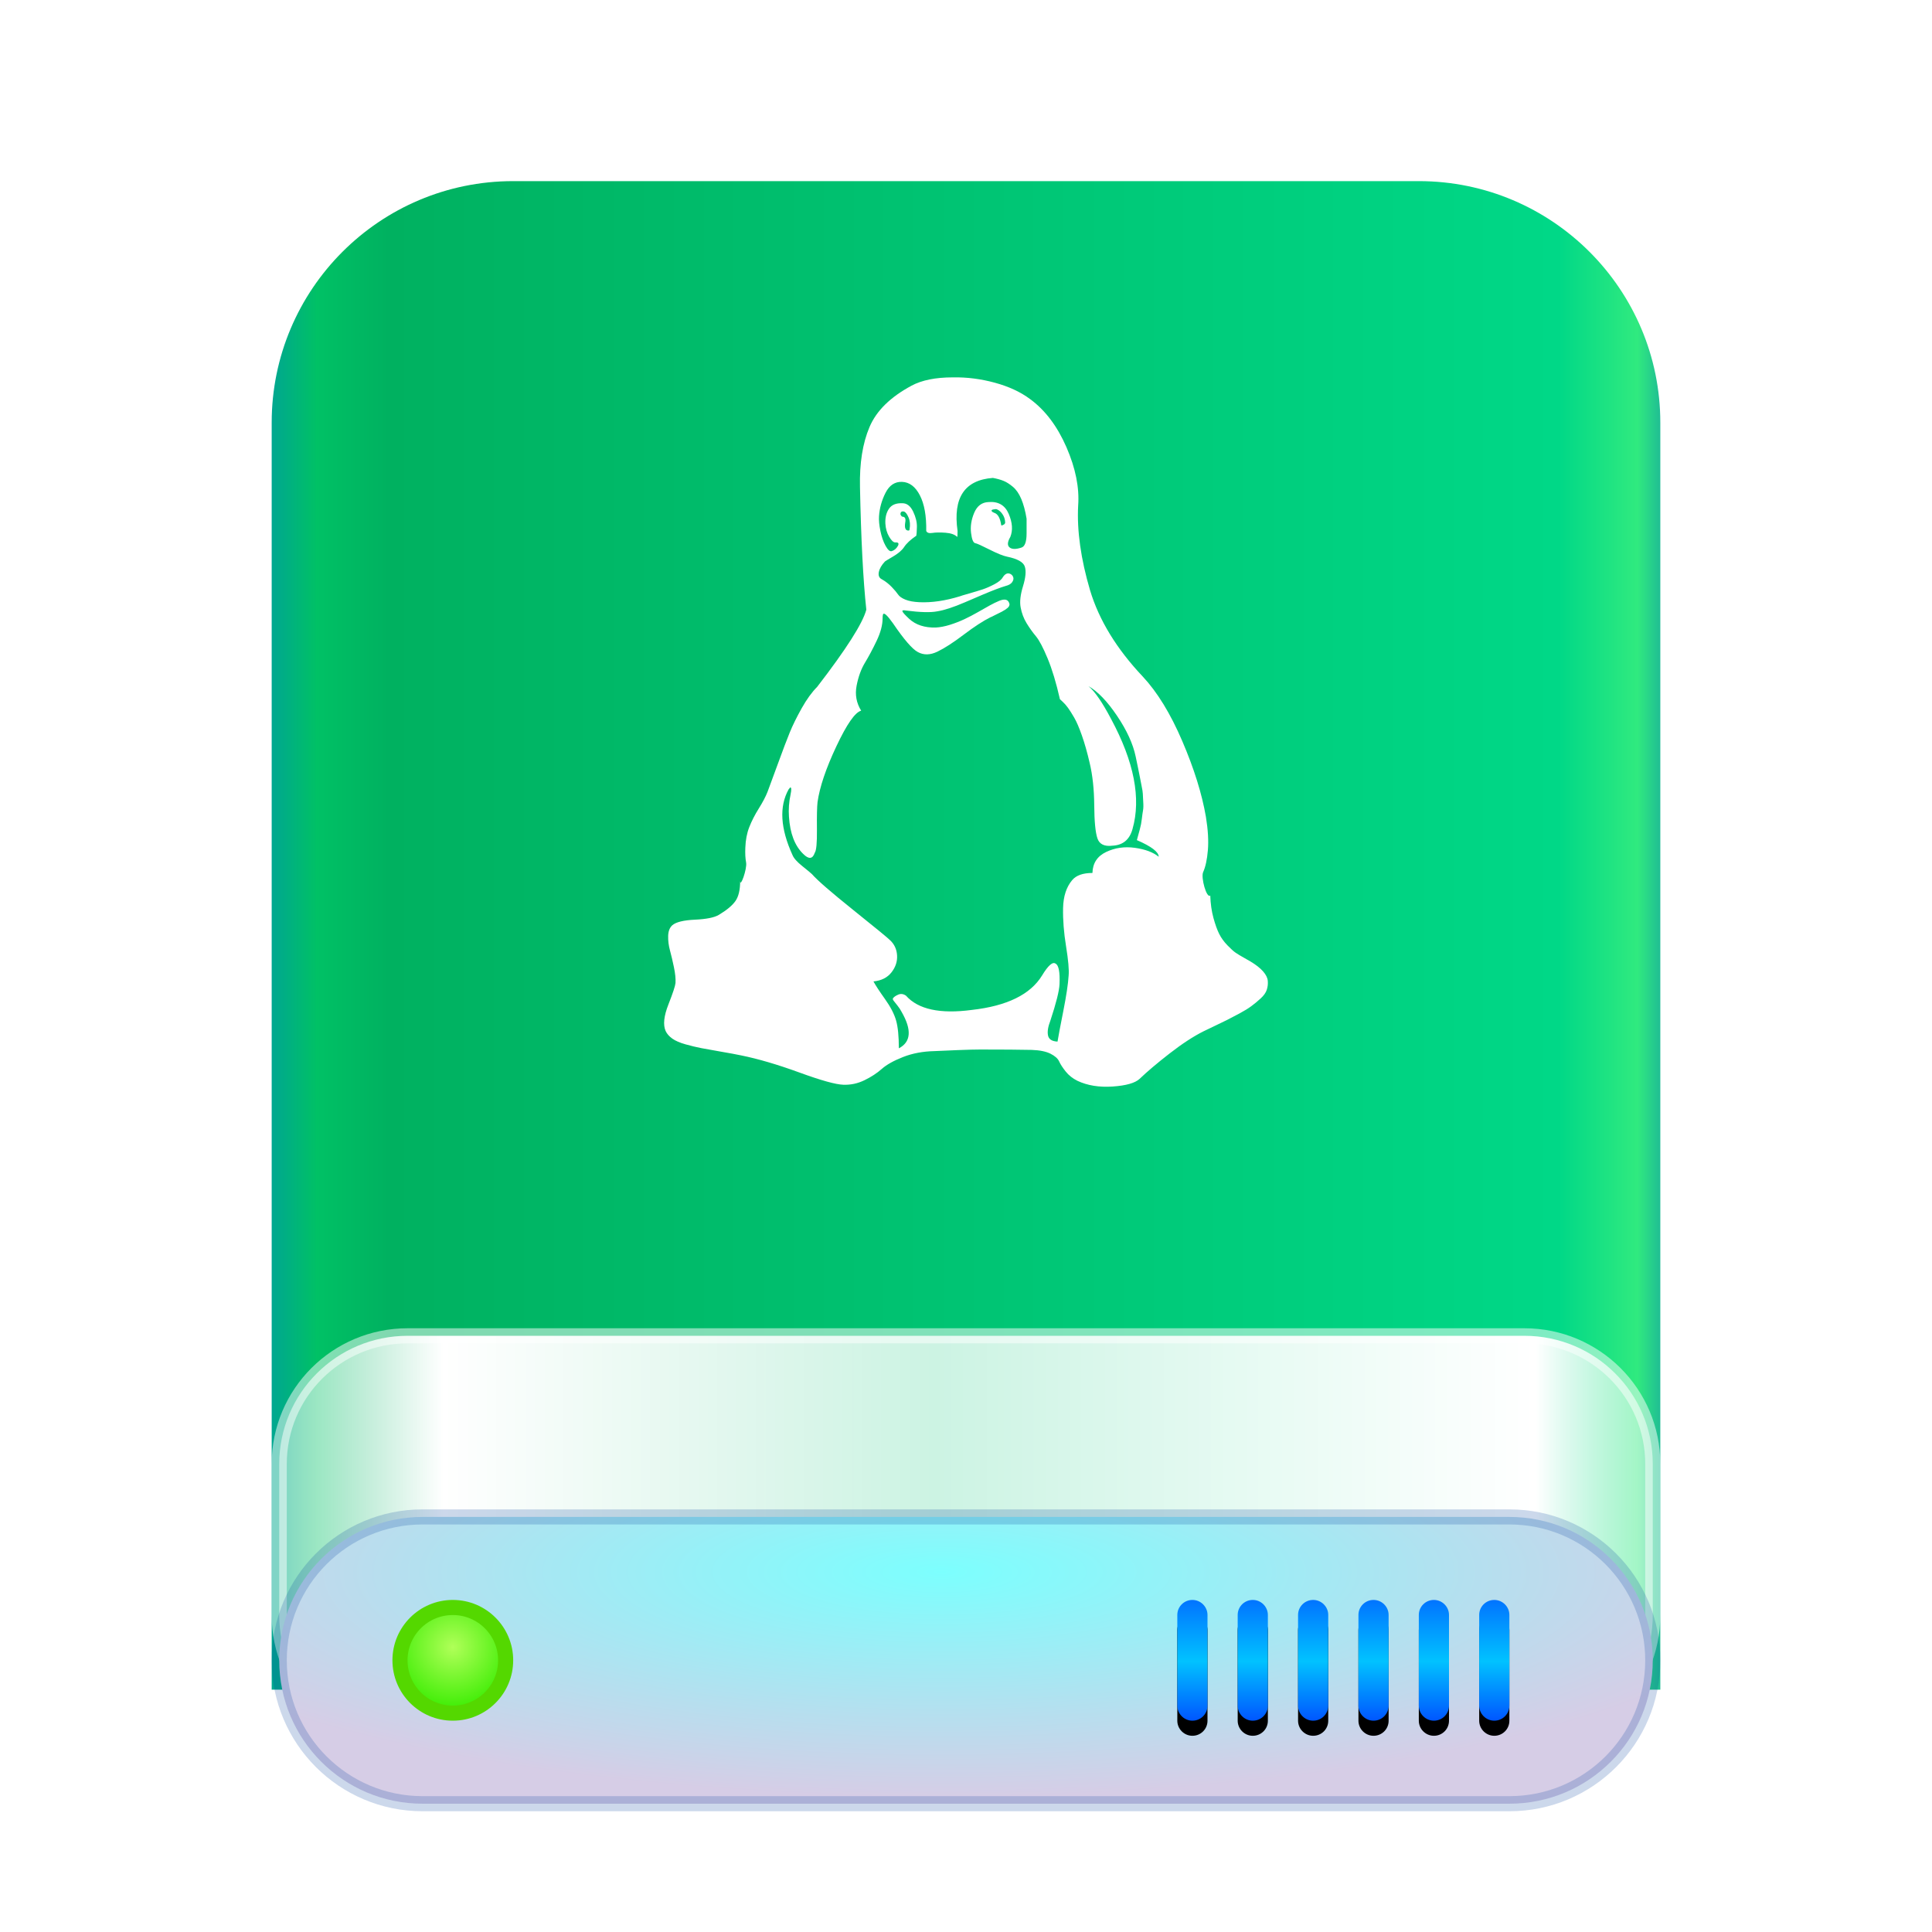 <svg xmlns="http://www.w3.org/2000/svg" xmlns:xlink="http://www.w3.org/1999/xlink" width="128" height="128" viewBox="0 0 128 128">
  <defs>
    <filter id="drive-harddisk-linux-128px-a" width="134.8%" height="129.6%" x="-17.4%" y="-14.8%" filterUnits="objectBoundingBox">
      <feOffset dy="2" in="SourceAlpha" result="shadowOffsetOuter1"/>
      <feGaussianBlur in="shadowOffsetOuter1" result="shadowBlurOuter1" stdDeviation="3"/>
      <feComposite in="shadowBlurOuter1" in2="SourceAlpha" operator="out" result="shadowBlurOuter1"/>
      <feColorMatrix in="shadowBlurOuter1" result="shadowMatrixOuter1" values="0 0 0 0 0   0 0 0 0 0   0 0 0 0 0  0 0 0 0.2 0"/>
      <feMerge>
        <feMergeNode in="shadowMatrixOuter1"/>
        <feMergeNode in="SourceGraphic"/>
      </feMerge>
    </filter>
    <linearGradient id="drive-harddisk-linux-128px-b" x1="102.549%" x2="-2.652%" y1="57.682%" y2="57.682%">
      <stop offset="0%" stop-color="#0067BC"/>
      <stop offset="4.571%" stop-color="#30EA7F"/>
      <stop offset="9.931%" stop-color="#00D887"/>
      <stop offset="88.945%" stop-color="#00B160"/>
      <stop offset="93.793%" stop-color="#00C165"/>
      <stop offset="100%" stop-color="#008CBD"/>
    </linearGradient>
    <linearGradient id="drive-harddisk-linux-128px-c" x1="100%" x2="0%" y1="56.43%" y2="56.43%">
      <stop offset="0%" stop-color="#FFF" stop-opacity=".5"/>
      <stop offset="8.389%" stop-color="#FFF"/>
      <stop offset="52.356%" stop-color="#FFF" stop-opacity=".8"/>
      <stop offset="88.168%" stop-color="#FFF"/>
      <stop offset="100%" stop-color="#FFF" stop-opacity=".5"/>
    </linearGradient>
    <radialGradient id="drive-harddisk-linux-128px-d" cx="48.239%" cy="19.103%" r="78.654%" fx="48.239%" fy="19.103%" gradientTransform="matrix(0 1 -.778 0 .631 -.291)">
      <stop offset="0%" stop-color="#7CFFFE"/>
      <stop offset="100%" stop-color="#D6CDE6"/>
    </radialGradient>
    <linearGradient id="drive-harddisk-linux-128px-g" x1="50%" x2="50%" y1="0%" y2="100%">
      <stop offset="0%" stop-color="#0174FF"/>
      <stop offset="50.85%" stop-color="#01C2FF"/>
      <stop offset="100%" stop-color="#0056FF"/>
    </linearGradient>
    <path id="drive-harddisk-linux-128px-f" d="M60,94.997 C60,94.446 60.444,94 61,94 C61.552,94 62,94.453 62,94.997 L62,101.003 C62,101.554 61.556,102 61,102 C60.448,102 60,101.547 60,101.003 L60,94.997 Z M64,94.997 C64,94.446 64.444,94 65,94 C65.552,94 66,94.453 66,94.997 L66,101.003 C66,101.554 65.556,102 65,102 C64.448,102 64,101.547 64,101.003 L64,94.997 Z M68,94.997 C68,94.446 68.444,94 69,94 C69.552,94 70,94.453 70,94.997 L70,101.003 C70,101.554 69.556,102 69,102 C68.448,102 68,101.547 68,101.003 L68,94.997 Z M72,94.997 C72,94.446 72.444,94 73,94 C73.552,94 74,94.453 74,94.997 L74,101.003 C74,101.554 73.556,102 73,102 C72.448,102 72,101.547 72,101.003 L72,94.997 Z M76,94.997 C76,94.446 76.444,94 77,94 C77.552,94 78,94.453 78,94.997 L78,101.003 C78,101.554 77.556,102 77,102 C76.448,102 76,101.547 76,101.003 L76,94.997 Z M80,94.997 C80,94.446 80.444,94 81,94 C81.552,94 82,94.453 82,94.997 L82,101.003 C82,101.554 81.556,102 81,102 C80.448,102 80,101.547 80,101.003 L80,94.997 Z"/>
    <filter id="drive-harddisk-linux-128px-e" width="104.5%" height="125%" x="-2.3%" y="-6.2%" filterUnits="objectBoundingBox">
      <feOffset dy="1" in="SourceAlpha" result="shadowOffsetOuter1"/>
      <feColorMatrix in="shadowOffsetOuter1" values="0 0 0 0 1   0 0 0 0 1   0 0 0 0 1  0 0 0 0.3 0"/>
    </filter>
    <radialGradient id="drive-harddisk-linux-128px-h" cx="50%" cy="37.643%" r="62.357%" fx="50%" fy="37.643%">
      <stop offset="0%" stop-color="#B0FF58"/>
      <stop offset="100%" stop-color="#37EC00"/>
    </radialGradient>
  </defs>
  <g fill="none" fill-rule="evenodd">
    <g filter="url(#drive-harddisk-linux-128px-a)" transform="translate(18 10)">
      <path fill="url(#drive-harddisk-linux-128px-b)" d="M-3.48450158e-10,16.002 C-3.48450158e-10,7.164 7.162,4.06657819e-10 15.999,4.06657819e-10 L76.001,4.06657819e-10 C84.837,4.06657819e-10 92,7.168 92,16.002 L92,99.944 L-3.48450158e-10,99.944 L-3.48450158e-10,16.002 Z"/>
      <path fill="url(#drive-harddisk-linux-128px-c)" stroke="#FFF" stroke-opacity=".5" d="M0.5,84.994 L0.5,95.006 C0.5,99.697 4.31,103.5 9.01,103.5 L82.99,103.5 C87.695,103.5 91.5,99.699 91.5,95.006 L91.5,84.994 C91.5,80.303 87.69,76.5 82.99,76.5 L9.01,76.5 C4.305,76.5 0.5,80.301 0.5,84.994 Z"/>
      <path fill="url(#drive-harddisk-linux-128px-d)" stroke="#003D9C" stroke-opacity=".2" d="M0.5,98 C0.5,103.248 4.752,107.5 9.999,107.5 L82.001,107.5 C87.253,107.5 91.5,103.25 91.5,98 C91.5,92.752 87.248,88.5 82.001,88.5 L9.999,88.5 C4.747,88.5 0.5,92.75 0.5,98 Z"/>
      <use fill="#000" filter="url(#drive-harddisk-linux-128px-e)" xlink:href="#drive-harddisk-linux-128px-f"/>
      <use fill="url(#drive-harddisk-linux-128px-g)" xlink:href="#drive-harddisk-linux-128px-f"/>
      <path fill="url(#drive-harddisk-linux-128px-h)" stroke="#54D800" d="M12,101.5 C13.933,101.5 15.5,99.933 15.5,98 C15.5,96.067 13.933,94.5 12,94.5 C10.067,94.5 8.5,96.067 8.5,98 C8.5,99.933 10.067,101.5 12,101.5 Z"/>
    </g>
    <path fill="#FFF" d="M76.766,56.761 C76.766,56.446 76.285,56.079 75.321,55.66 C75.391,55.397 75.457,55.157 75.518,54.938 C75.579,54.72 75.623,54.493 75.649,54.256 C75.676,54.02 75.702,53.832 75.728,53.693 C75.755,53.553 75.759,53.356 75.741,53.103 C75.724,52.849 75.715,52.679 75.715,52.591 C75.715,52.504 75.685,52.311 75.623,52.014 C75.562,51.717 75.527,51.538 75.518,51.477 C75.509,51.415 75.465,51.197 75.387,50.821 C75.308,50.445 75.26,50.213 75.242,50.126 C75.067,49.287 74.655,48.386 74.007,47.425 C73.359,46.463 72.728,45.807 72.114,45.458 C72.535,45.807 73.034,46.533 73.613,47.634 C75.137,50.467 75.61,52.897 75.032,54.925 C74.839,55.625 74.401,55.992 73.718,56.027 C73.175,56.097 72.837,55.935 72.706,55.542 C72.574,55.148 72.504,54.418 72.496,53.352 C72.487,52.285 72.386,51.35 72.193,50.546 C72.036,49.864 71.865,49.26 71.681,48.736 C71.497,48.211 71.326,47.814 71.168,47.543 C71.011,47.272 70.875,47.058 70.761,46.9 C70.647,46.743 70.533,46.612 70.419,46.507 C70.305,46.402 70.24,46.341 70.222,46.323 C69.977,45.239 69.705,44.339 69.407,43.622 C69.11,42.905 68.851,42.416 68.632,42.153 C68.413,41.891 68.207,41.603 68.014,41.288 C67.822,40.973 67.69,40.623 67.62,40.239 C67.55,39.872 67.603,39.404 67.778,38.836 C67.953,38.268 67.993,37.835 67.896,37.538 C67.8,37.24 67.41,37.022 66.727,36.882 C66.464,36.829 66.074,36.672 65.557,36.41 C65.04,36.148 64.729,36.008 64.624,35.99 C64.484,35.973 64.387,35.745 64.335,35.308 C64.282,34.871 64.352,34.425 64.545,33.971 C64.738,33.516 65.053,33.28 65.491,33.263 C66.14,33.21 66.586,33.473 66.832,34.05 C67.077,34.627 67.112,35.134 66.937,35.571 C66.744,35.903 66.727,36.135 66.884,36.266 C67.042,36.397 67.305,36.401 67.673,36.279 C67.901,36.209 68.014,35.894 68.014,35.335 L68.014,34.364 C67.927,33.84 67.809,33.403 67.66,33.053 C67.511,32.703 67.327,32.437 67.108,32.253 C66.889,32.07 66.683,31.938 66.49,31.86 C66.297,31.781 66.061,31.715 65.78,31.663 C63.906,31.803 63.126,32.974 63.441,35.177 C63.441,35.44 63.432,35.571 63.415,35.571 C63.257,35.413 62.999,35.322 62.64,35.295 C62.28,35.269 61.991,35.273 61.772,35.308 C61.553,35.343 61.418,35.3 61.365,35.177 C61.382,34.181 61.242,33.394 60.944,32.817 C60.647,32.24 60.252,31.943 59.762,31.925 C59.289,31.908 58.925,32.148 58.671,32.646 C58.417,33.145 58.272,33.665 58.237,34.207 C58.22,34.469 58.25,34.793 58.329,35.177 C58.408,35.562 58.522,35.89 58.671,36.161 C58.82,36.432 58.956,36.55 59.078,36.515 C59.254,36.462 59.394,36.34 59.499,36.148 C59.569,35.99 59.508,35.92 59.315,35.938 C59.192,35.938 59.056,35.811 58.908,35.558 C58.759,35.304 58.675,35.011 58.658,34.679 C58.64,34.294 58.719,33.971 58.894,33.709 C59.07,33.446 59.367,33.324 59.788,33.341 C60.086,33.341 60.322,33.525 60.498,33.892 C60.673,34.259 60.756,34.6 60.747,34.915 C60.739,35.23 60.725,35.422 60.708,35.492 C60.322,35.754 60.051,36.008 59.893,36.253 C59.753,36.462 59.512,36.668 59.17,36.869 C58.829,37.07 58.649,37.179 58.632,37.197 C58.404,37.441 58.268,37.677 58.224,37.905 C58.18,38.132 58.246,38.289 58.421,38.377 C58.667,38.517 58.886,38.687 59.078,38.888 C59.271,39.089 59.411,39.255 59.499,39.386 C59.586,39.518 59.749,39.631 59.985,39.727 C60.222,39.824 60.533,39.88 60.918,39.898 C61.742,39.933 62.635,39.802 63.599,39.505 C63.634,39.487 63.835,39.426 64.203,39.321 C64.571,39.216 64.874,39.124 65.11,39.046 C65.347,38.967 65.605,38.853 65.886,38.705 C66.166,38.556 66.35,38.403 66.437,38.246 C66.595,38.001 66.77,37.931 66.963,38.036 C67.051,38.088 67.108,38.163 67.134,38.259 C67.16,38.355 67.134,38.46 67.055,38.573 C66.976,38.687 66.832,38.77 66.621,38.823 C66.271,38.928 65.776,39.115 65.136,39.386 C64.497,39.657 64.098,39.828 63.941,39.898 C63.17,40.23 62.556,40.431 62.101,40.501 C61.663,40.589 60.971,40.571 60.025,40.449 C59.849,40.414 59.77,40.431 59.788,40.501 C59.806,40.571 59.954,40.737 60.235,40.999 C60.673,41.402 61.26,41.594 61.996,41.576 C62.294,41.559 62.609,41.498 62.942,41.393 C63.275,41.288 63.59,41.165 63.888,41.026 C64.186,40.886 64.479,40.733 64.769,40.567 C65.058,40.401 65.32,40.252 65.557,40.121 C65.794,39.99 66.008,39.885 66.201,39.806 C66.394,39.727 66.547,39.706 66.661,39.741 C66.775,39.776 66.849,39.872 66.884,40.029 C66.884,40.064 66.875,40.103 66.858,40.147 C66.84,40.191 66.805,40.234 66.753,40.278 C66.7,40.322 66.648,40.361 66.595,40.396 C66.543,40.431 66.468,40.475 66.372,40.527 C66.275,40.58 66.197,40.619 66.135,40.645 C66.074,40.672 65.986,40.715 65.872,40.776 C65.758,40.838 65.675,40.877 65.623,40.894 C65.132,41.139 64.541,41.524 63.849,42.048 C63.157,42.573 62.574,42.949 62.101,43.176 C61.628,43.403 61.198,43.412 60.813,43.202 C60.445,43.01 59.893,42.372 59.157,41.288 C58.772,40.746 58.553,40.554 58.5,40.711 C58.483,40.763 58.474,40.851 58.474,40.973 C58.474,41.41 58.342,41.904 58.08,42.455 C57.817,43.006 57.558,43.491 57.304,43.91 C57.05,44.33 56.866,44.837 56.752,45.432 C56.638,46.026 56.739,46.577 57.055,47.084 C56.652,47.189 56.104,47.975 55.412,49.444 C54.72,50.913 54.304,52.145 54.164,53.142 C54.128,53.457 54.115,54.06 54.124,54.951 C54.133,55.843 54.085,56.359 53.98,56.499 C53.839,56.918 53.585,56.945 53.217,56.577 C52.657,56.035 52.341,55.214 52.271,54.112 C52.236,53.623 52.271,53.133 52.376,52.644 C52.446,52.311 52.438,52.154 52.35,52.172 L52.245,52.303 C51.614,53.439 51.702,54.89 52.508,56.656 C52.595,56.866 52.814,57.111 53.165,57.39 C53.515,57.67 53.725,57.845 53.796,57.915 C54.146,58.317 55.057,59.108 56.529,60.288 C58.001,61.469 58.816,62.137 58.973,62.295 C59.254,62.557 59.407,62.889 59.433,63.291 C59.459,63.693 59.337,64.069 59.065,64.419 C58.794,64.769 58.395,64.97 57.869,65.022 C58.01,65.284 58.264,65.673 58.632,66.189 C59,66.705 59.245,67.177 59.367,67.605 C59.49,68.034 59.551,68.65 59.551,69.454 C60.357,69.035 60.419,68.23 59.735,67.042 C59.665,66.902 59.573,66.762 59.459,66.622 C59.346,66.482 59.262,66.377 59.21,66.307 C59.157,66.237 59.14,66.185 59.157,66.15 C59.21,66.062 59.324,65.979 59.499,65.901 C59.674,65.822 59.849,65.844 60.025,65.966 C60.831,66.875 62.285,67.19 64.387,66.91 C66.718,66.648 68.268,65.888 69.039,64.629 C69.442,63.964 69.74,63.702 69.933,63.842 C70.143,63.947 70.231,64.401 70.196,65.206 C70.178,65.643 69.977,66.447 69.591,67.618 C69.434,68.021 69.381,68.348 69.434,68.602 C69.486,68.855 69.696,68.991 70.064,69.008 C70.117,68.676 70.244,68.003 70.446,66.989 C70.647,65.975 70.765,65.188 70.8,64.629 C70.835,64.262 70.778,63.619 70.63,62.701 C70.481,61.783 70.415,60.935 70.432,60.157 C70.45,59.379 70.651,58.763 71.037,58.308 C71.3,57.994 71.747,57.836 72.377,57.836 C72.395,57.189 72.697,56.726 73.284,56.446 C73.871,56.167 74.506,56.075 75.19,56.171 C75.873,56.267 76.399,56.464 76.766,56.761 L76.766,56.761 Z M60.261,35.072 C60.314,34.775 60.292,34.513 60.195,34.286 C60.099,34.058 59.998,33.927 59.893,33.892 C59.735,33.857 59.657,33.918 59.657,34.076 C59.692,34.163 59.735,34.216 59.788,34.233 C59.963,34.233 60.025,34.364 59.972,34.627 C59.919,34.976 59.989,35.151 60.182,35.151 C60.235,35.151 60.261,35.125 60.261,35.072 L60.261,35.072 Z M66.595,34.653 C66.595,34.46 66.551,34.29 66.464,34.141 C66.376,33.993 66.28,33.883 66.175,33.814 C66.07,33.744 65.991,33.717 65.938,33.735 C65.693,33.752 65.631,33.814 65.754,33.918 C65.789,33.936 65.824,33.953 65.859,33.971 C66.105,34.041 66.262,34.312 66.332,34.784 C66.332,34.836 66.402,34.819 66.543,34.731 L66.595,34.653 Z M83.679,64.353 C83.872,64.572 83.977,64.782 83.994,64.983 C84.012,65.184 83.99,65.381 83.928,65.573 C83.867,65.765 83.731,65.958 83.521,66.15 C83.311,66.342 83.105,66.513 82.903,66.661 C82.702,66.81 82.439,66.972 82.115,67.146 C81.791,67.321 81.515,67.465 81.287,67.579 C81.059,67.693 80.779,67.828 80.446,67.986 C80.113,68.143 79.877,68.257 79.736,68.327 C79.071,68.659 78.322,69.148 77.489,69.795 C76.657,70.442 75.996,71.002 75.505,71.474 C75.207,71.753 74.611,71.924 73.718,71.985 C72.824,72.046 72.044,71.919 71.379,71.605 C71.063,71.447 70.805,71.242 70.603,70.988 C70.402,70.735 70.257,70.512 70.17,70.32 C70.082,70.127 69.889,69.957 69.591,69.808 C69.293,69.66 68.882,69.577 68.356,69.559 C67.585,69.542 66.446,69.533 64.939,69.533 C64.606,69.533 64.107,69.546 63.441,69.572 C62.775,69.599 62.267,69.62 61.917,69.638 C61.146,69.655 60.449,69.786 59.827,70.031 C59.205,70.276 58.737,70.538 58.421,70.818 C58.106,71.098 57.725,71.347 57.278,71.565 C56.831,71.784 56.363,71.885 55.872,71.867 C55.364,71.85 54.391,71.579 52.955,71.054 C51.518,70.53 50.239,70.154 49.117,69.926 C48.784,69.856 48.338,69.773 47.777,69.677 C47.216,69.581 46.778,69.502 46.463,69.441 C46.147,69.38 45.801,69.297 45.425,69.192 C45.048,69.087 44.754,68.96 44.544,68.812 C44.334,68.663 44.185,68.493 44.097,68.3 C43.922,67.898 43.983,67.317 44.281,66.556 C44.579,65.796 44.737,65.319 44.754,65.127 C44.772,64.847 44.737,64.498 44.649,64.078 C44.562,63.658 44.474,63.287 44.386,62.963 C44.299,62.64 44.259,62.321 44.268,62.006 C44.277,61.691 44.369,61.455 44.544,61.298 C44.789,61.088 45.289,60.966 46.042,60.931 C46.796,60.896 47.321,60.791 47.619,60.616 C48.145,60.301 48.513,59.996 48.723,59.698 C48.933,59.401 49.038,58.955 49.038,58.361 C49.038,58.859 49.503,57.574 49.433,57.154 C49.38,56.875 49.363,56.542 49.38,56.158 C49.398,55.651 49.485,55.196 49.643,54.794 C49.801,54.392 50.011,53.981 50.274,53.561 C50.537,53.142 50.729,52.775 50.852,52.46 C50.992,52.093 51.224,51.463 51.548,50.572 C51.873,49.68 52.131,48.998 52.324,48.526 C52.517,48.054 52.779,47.521 53.112,46.926 C53.445,46.332 53.787,45.86 54.137,45.51 C56.065,43.01 57.151,41.305 57.396,40.396 C57.186,38.438 57.046,35.728 56.976,32.266 C56.941,30.693 57.151,29.368 57.607,28.293 C58.062,27.218 58.991,26.304 60.392,25.552 C61.076,25.185 61.987,25.002 63.126,25.002 C64.055,24.984 64.983,25.102 65.912,25.356 C66.84,25.609 67.62,25.972 68.251,26.444 C69.25,27.178 70.051,28.241 70.656,29.631 C71.26,31.021 71.519,32.31 71.431,33.499 C71.344,35.16 71.606,37.031 72.22,39.111 C72.815,41.087 73.981,42.993 75.715,44.828 C76.679,45.86 77.551,47.285 78.33,49.103 C79.11,50.921 79.631,52.591 79.894,54.112 C80.034,54.969 80.078,55.708 80.025,56.328 C79.973,56.949 79.868,57.434 79.71,57.784 C79.552,58.134 79.938,59.541 80.183,59.331 C80.201,59.873 80.271,60.367 80.393,60.813 C80.516,61.259 80.643,61.613 80.775,61.875 C80.906,62.137 81.086,62.386 81.313,62.622 C81.541,62.859 81.725,63.025 81.865,63.121 C82.005,63.217 82.194,63.331 82.43,63.462 C82.667,63.593 82.811,63.676 82.864,63.711 C83.214,63.921 83.486,64.135 83.679,64.353 Z"/>
  </g>
</svg>

